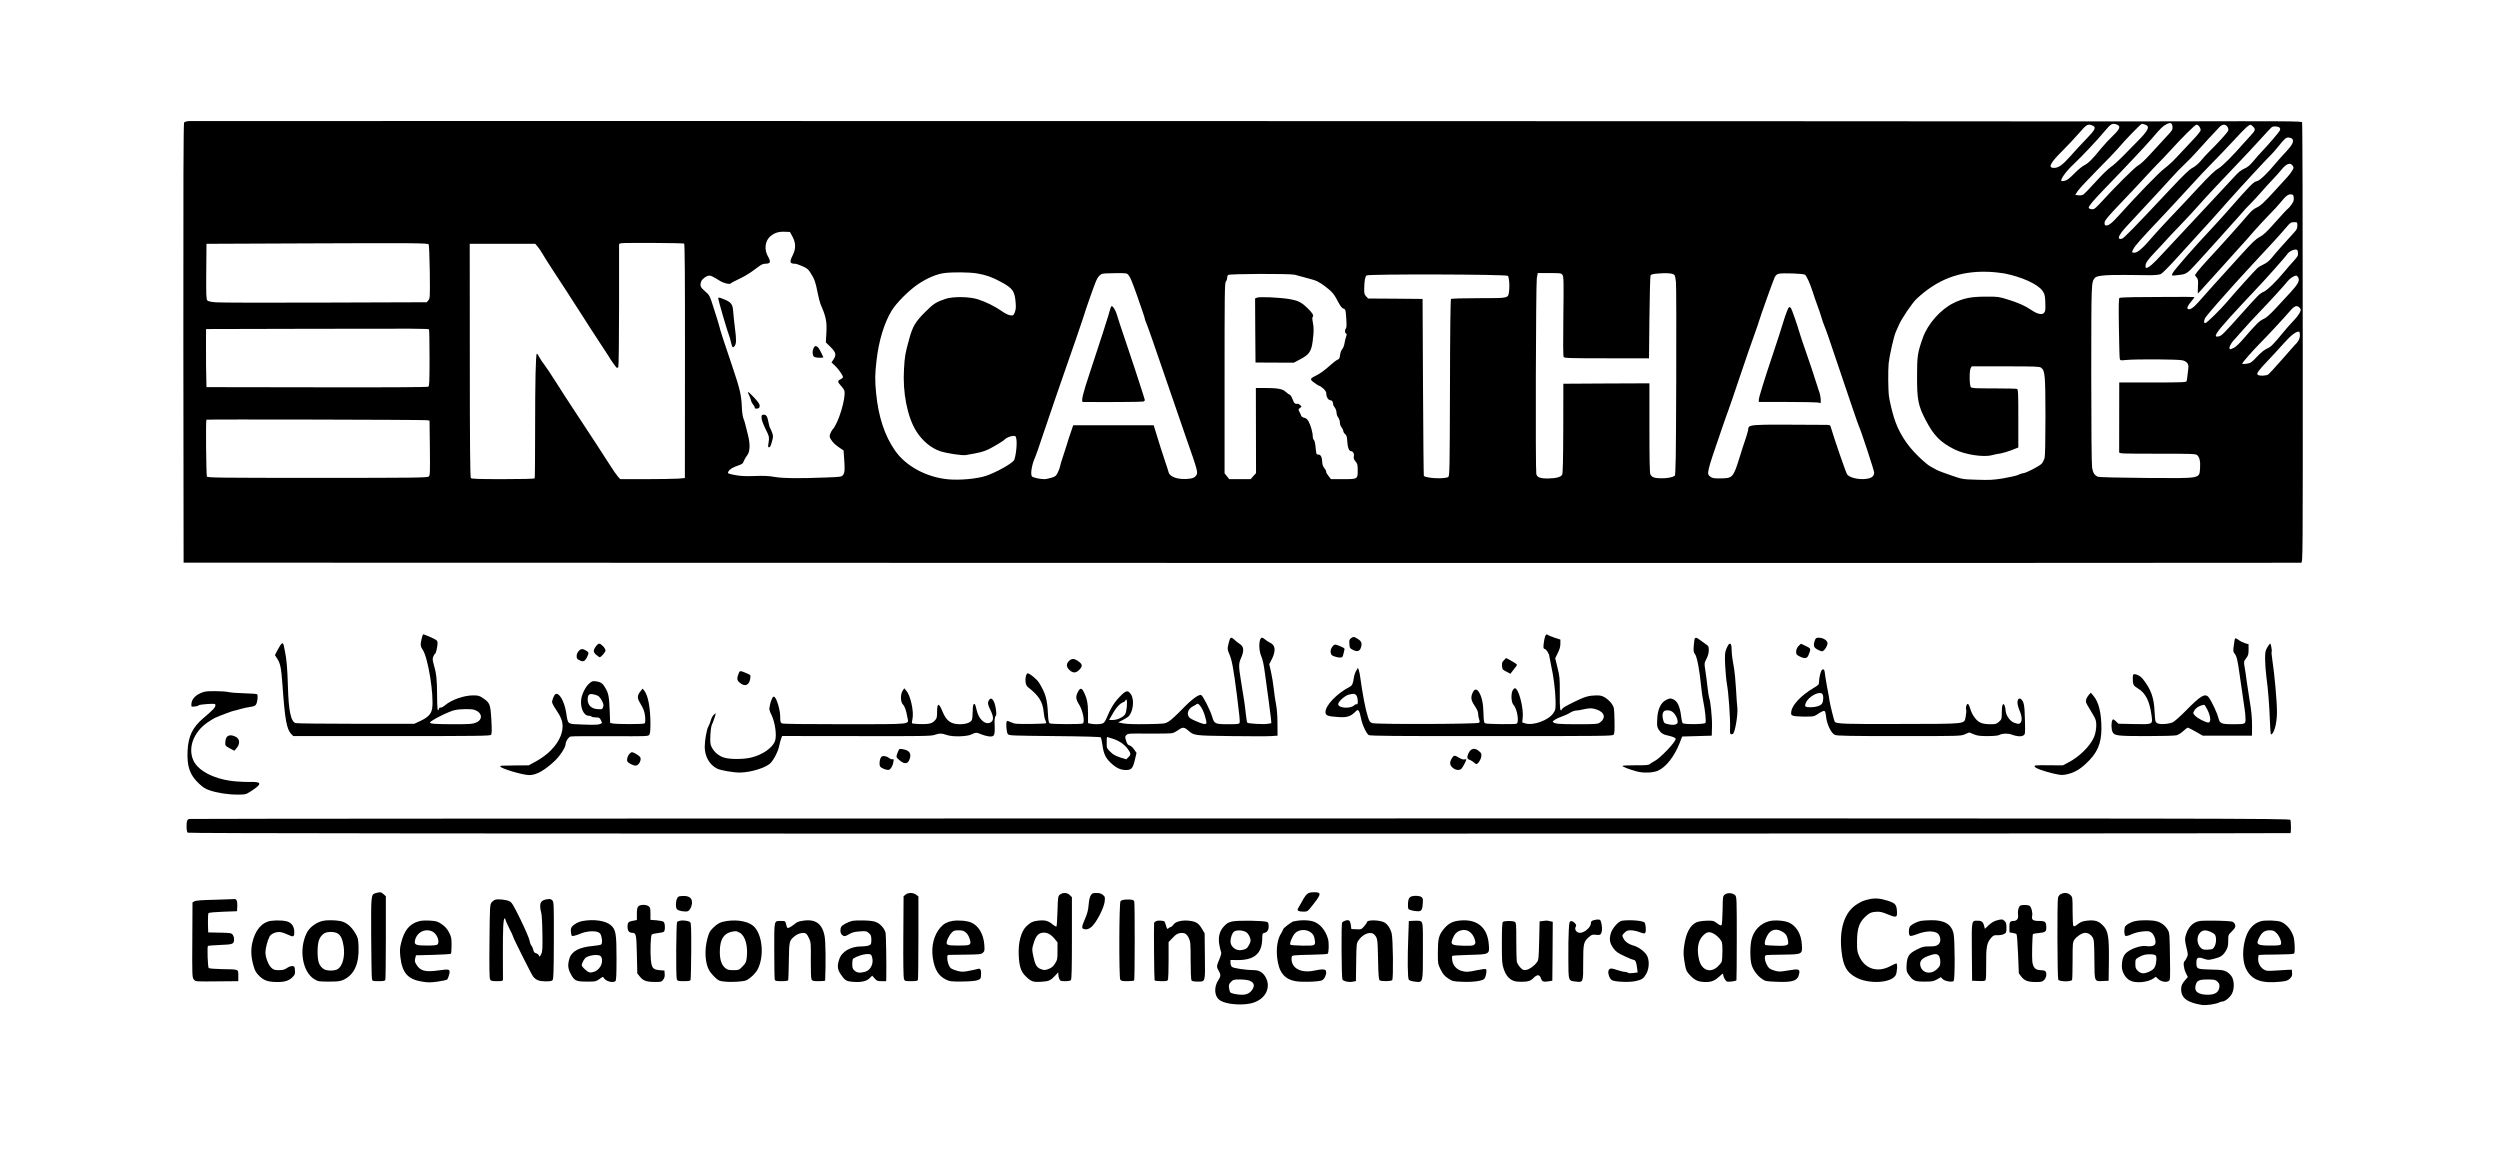 <?xml version="1.0"?>
<!DOCTYPE svg PUBLIC "-//W3C//DTD SVG 20010904//EN"
 "http://www.w3.org/TR/2001/REC-SVG-20010904/DTD/svg10.dtd">
<svg version="1.0"  xmlns="http://www.w3.org/2000/svg"
 width="2948pt" height="1360pt" viewBox="0 0 2948 1360"
 preserveAspectRatio="xMidYMid meet">

<g transform="translate(0,1360) scale(0.1,-0.1)"
stroke="none">
<path d="M2223 12172 c-23 -2 -46 -9 -52 -16 -8 -9 -10 -752 -9 -2602 l3
-2589 12475 -3 c6861 -1 12484 0 12495 2 20 5 20 13 19 2593 0 1424 -3 2594
-8 2601 -8 13 -175 14 -1516 11 -377 -1 -703 -2 -725 -1 -95 3 -22644 7
-22682 4z m23395 -66 c3 -35 -2 -43 -65 -110 -37 -39 -120 -129 -183 -199 -77
-85 -129 -134 -157 -148 -37 -18 -283 -264 -462 -461 -24 -26 -51 -50 -62 -53
-23 -8 -59 3 -59 16 0 20 55 85 179 214 293 303 484 507 569 605 103 121 126
143 167 164 48 26 69 18 73 -28z m-654 24 c47 -18 34 -52 -50 -132 -42 -40
-105 -108 -140 -151 -98 -122 -149 -173 -197 -196 -24 -12 -77 -56 -118 -98
-52 -54 -84 -78 -108 -84 -19 -4 -38 -6 -42 -4 -19 12 47 107 129 185 116 110
288 292 380 403 76 91 90 98 146 77z m335 -1 c57 -20 34 -68 -98 -200 -53 -53
-132 -133 -176 -179 -44 -45 -105 -100 -135 -120 -31 -21 -111 -99 -178 -174
-68 -75 -133 -142 -145 -150 -13 -8 -37 -12 -59 -9 l-37 5 31 47 c17 25 120
136 229 246 109 110 215 220 236 245 101 119 277 300 291 300 5 0 23 -5 41
-11z m-625 -9 c48 -18 34 -49 -66 -152 -51 -52 -135 -143 -187 -202 -97 -110
-146 -146 -201 -146 -73 0 -46 56 93 194 61 61 152 157 201 214 92 106 104
114 160 92z m1260 -12 c9 -12 16 -32 16 -43 0 -12 -43 -65 -103 -127 -56 -59
-136 -145 -177 -189 -41 -45 -107 -106 -146 -135 -63 -46 -327 -319 -549 -566
-76 -85 -120 -116 -148 -105 -9 3 -12 16 -9 36 3 24 44 73 169 204 91 94 227
240 303 322 76 83 153 164 171 181 19 18 70 72 114 120 159 175 309 324 326
324 10 0 25 -10 33 -22z m332 -3 c10 -15 13 -32 9 -46 -7 -20 -117 -142 -231
-254 -22 -22 -63 -66 -89 -98 -28 -34 -68 -68 -94 -82 -44 -22 -93 -69 -287
-275 -412 -439 -529 -559 -552 -565 -40 -10 -48 9 -21 51 25 42 43 62 319 357
107 115 234 252 281 305 47 53 119 128 160 166 41 38 96 95 123 125 47 54 232
255 288 313 34 35 72 37 94 3z m301 3 c32 -30 29 -46 -20 -98 -23 -25 -62 -68
-86 -95 -135 -155 -258 -277 -305 -304 -37 -20 -106 -87 -232 -222 -98 -107
-251 -269 -339 -361 -88 -93 -185 -199 -216 -236 -94 -112 -163 -172 -198
-172 -35 0 -36 3 -13 46 22 41 93 121 327 368 105 111 259 278 344 371 84 94
199 215 255 271 55 55 171 176 256 268 132 143 174 182 199 185 3 1 15 -9 28
-21z m313 -13 c9 -10 10 -22 4 -34 -10 -21 -152 -186 -219 -255 -22 -23 -65
-71 -95 -108 -41 -49 -68 -71 -106 -87 -39 -17 -71 -43 -130 -109 -44 -48
-122 -132 -174 -187 -52 -55 -144 -154 -205 -220 -60 -66 -155 -167 -210 -225
-55 -58 -163 -174 -240 -257 -119 -130 -169 -173 -201 -173 -2 0 -4 12 -4 26
0 33 26 71 115 164 40 41 92 98 116 125 24 28 105 113 179 190 74 77 168 178
209 225 84 96 269 294 476 510 77 80 196 207 263 282 68 75 128 139 135 142
26 10 75 5 87 -9z m153 -136 c18 -29 -3 -70 -76 -148 -40 -42 -94 -103 -122
-136 -96 -117 -188 -205 -221 -211 -40 -7 -78 -46 -344 -349 -58 -66 -145
-162 -195 -215 -189 -200 -432 -478 -453 -517 -18 -34 -16 -36 41 -29 128 15
114 5 270 175 79 86 181 199 227 251 46 52 122 138 170 190 48 52 100 111 116
130 15 19 57 64 92 98 34 35 93 98 129 140 37 43 97 109 134 147 37 39 83 90
102 114 57 72 105 89 132 47 15 -23 15 -27 -9 -63 -28 -44 -25 -41 -216 -248
-116 -126 -155 -162 -195 -180 -34 -15 -66 -41 -100 -81 -78 -93 -341 -387
-465 -519 -61 -66 -124 -138 -140 -160 l-28 -40 20 -25 c18 -22 20 -36 16
-107 -2 -46 -3 -83 -1 -83 2 0 20 19 41 42 20 24 69 77 107 119 39 42 117 129
175 194 58 65 139 155 180 200 41 44 112 124 156 176 45 51 124 137 175 189
52 52 115 121 141 153 62 77 91 99 125 95 24 -3 28 -8 31 -41 3 -29 -4 -47
-29 -82 -18 -25 -36 -45 -39 -45 -4 0 -69 -69 -144 -154 -108 -122 -147 -159
-191 -181 -43 -22 -88 -65 -223 -214 -251 -276 -440 -486 -504 -560 -55 -63
-102 -91 -121 -72 -11 11 6 45 49 95 19 22 32 41 30 43 -2 2 -129 3 -282 2
-154 -2 -349 -3 -434 -3 -85 -1 -160 -5 -167 -9 -9 -6 -11 -88 -7 -350 3 -188
7 -353 10 -365 5 -23 7 -24 72 -17 123 12 624 9 669 -4 52 -14 73 -42 68 -90
-13 -119 -16 -143 -21 -156 -5 -13 -61 -15 -400 -15 l-394 0 0 -22 c-1 -55 -2
-785 -1 -800 1 -17 29 -18 450 -18 413 0 451 -1 470 -17 28 -23 40 -75 34
-154 -10 -125 24 -119 -629 -115 -329 3 -559 8 -574 14 -41 16 -60 46 -70 108
-6 36 -10 474 -10 1108 1 1097 0 1074 42 1129 21 27 123 37 358 35 113 -1 246
-3 295 -3 51 0 104 5 122 12 20 8 96 84 209 210 98 109 212 234 253 278 68 72
205 225 345 384 109 124 464 508 496 536 12 11 46 49 75 85 90 111 102 122
137 118 17 -2 35 -10 41 -19z m57 -1020 c0 -35 -7 -48 -53 -97 -85 -92 -210
-233 -252 -286 -26 -32 -58 -57 -90 -72 -27 -12 -62 -33 -76 -46 -30 -26 -278
-302 -354 -393 -78 -92 -243 -255 -260 -255 -17 0 -19 18 -6 52 7 19 99 128
256 303 20 22 68 76 107 120 39 44 128 141 197 215 187 199 350 377 404 443
44 52 52 57 88 57 39 0 39 0 39 -41z m-17745 -129 c40 -75 41 -144 3 -219 -41
-81 -35 -101 27 -101 13 0 52 -13 87 -29 53 -23 70 -37 95 -77 47 -74 60 -109
83 -229 12 -60 28 -123 35 -140 66 -150 78 -208 69 -352 l-6 -100 56 -55 c64
-63 71 -93 33 -149 l-22 -33 37 -34 c40 -36 98 -118 98 -138 0 -7 -12 -19 -27
-26 -39 -19 -38 -32 2 -75 20 -21 38 -48 42 -61 20 -83 -70 -383 -138 -455
-10 -11 -23 -35 -30 -54 -9 -28 -8 -38 10 -66 25 -39 53 -65 107 -101 l41 -27
6 -82 c11 -139 9 -183 -12 -208 -17 -22 -26 -23 -212 -30 -325 -12 -495 -10
-594 7 -67 12 -127 15 -235 11 -104 -4 -167 -1 -225 10 -95 18 -98 19 -85 44
15 26 52 49 113 69 28 9 54 23 58 31 4 8 12 25 18 39 6 14 21 37 33 53 32 40
36 130 8 237 -12 47 -26 103 -31 125 -5 22 -16 56 -24 75 -8 20 -16 83 -18
145 -5 123 -25 209 -105 445 -112 330 -145 431 -162 500 -6 25 -34 115 -62
201 -50 157 -50 157 -104 204 -56 48 -64 68 -44 119 11 29 64 66 95 66 20 0
40 -10 128 -64 47 -28 117 -43 127 -26 3 5 44 26 90 48 47 21 116 61 153 88
37 27 82 59 99 72 17 12 43 22 59 22 66 0 73 20 33 90 -43 75 -33 174 23 227
48 45 101 63 173 60 l65 -2 30 -55z m-4291 -91 c6 -5 11 -146 14 -322 3 -299
3 -314 -16 -337 l-20 -24 -1200 -4 c-660 -3 -1239 -1 -1286 3 -55 4 -92 12
-101 22 -13 13 -15 63 -13 341 l3 327 1185 5 c1243 5 1419 4 1434 -11z m3013
9 c8 -6 11 -356 10 -1387 l-1 -1378 -81 -7 c-44 -3 -215 -6 -381 -6 l-300 0
-26 28 c-14 15 -62 83 -105 152 -82 129 -213 330 -408 625 -62 94 -161 246
-220 340 -59 93 -122 188 -140 210 -18 22 -43 59 -55 83 -12 23 -25 42 -29 42
-14 0 -21 -317 -21 -893 0 -312 -2 -572 -5 -578 -4 -5 -154 -9 -374 -9 -293 0
-371 3 -379 13 -8 10 -12 410 -12 1388 l-1 1374 386 0 387 0 26 -31 c15 -17
41 -55 57 -83 17 -29 64 -105 106 -169 42 -64 124 -189 181 -277 57 -88 144
-223 193 -300 48 -77 136 -212 194 -300 58 -88 108 -165 111 -170 12 -25 83
-126 92 -131 6 -4 14 0 19 7 5 8 9 326 9 724 0 391 0 715 0 722 0 6 10 13 23
15 47 7 733 3 744 -4z m19031 -109 c3 -32 -4 -44 -50 -95 -30 -33 -80 -90
-112 -129 -100 -120 -197 -214 -240 -234 -50 -22 -62 -34 -261 -257 -211 -236
-236 -261 -268 -270 -74 -18 -46 31 128 224 86 95 216 234 288 310 126 131
363 398 395 443 17 25 69 50 97 46 15 -1 21 -11 23 -38z m-3464 -243 c204 -40
395 -126 450 -204 26 -36 30 -53 34 -126 2 -47 2 -96 -2 -110 -14 -56 -75 -52
-167 11 -70 48 -151 84 -279 123 -99 31 -114 33 -255 32 -172 0 -261 -18 -380
-76 -151 -74 -301 -244 -359 -404 -64 -179 -70 -220 -70 -457 -1 -280 13 -350
106 -527 93 -176 169 -253 335 -337 124 -62 344 -96 443 -68 30 8 76 17 101
20 25 4 82 21 127 38 l82 32 0 342 c0 303 -2 344 -16 349 -9 3 -132 6 -274 6
-215 0 -260 2 -270 15 -17 21 -19 193 -2 223 l13 22 397 0 c341 0 401 -2 419
-15 48 -34 52 -82 53 -572 0 -276 -4 -470 -10 -493 -6 -21 -20 -50 -32 -65
-22 -28 -188 -115 -221 -115 -10 0 -34 -8 -55 -18 -20 -11 -100 -29 -177 -42
-121 -20 -162 -22 -311 -17 -172 5 -172 5 -308 52 -76 25 -154 55 -174 67 -20
12 -55 31 -76 42 -21 12 -83 64 -136 116 -141 137 -237 291 -289 465 -22 72
-48 185 -56 240 -10 70 -12 307 -4 391 9 87 61 319 84 369 7 17 24 55 38 86
32 74 155 254 203 301 247 233 511 334 844 323 63 -2 150 -11 194 -19z
m-12114 0 c108 -18 181 -44 285 -101 139 -76 161 -107 172 -250 4 -52 1 -80
-11 -109 -15 -37 -18 -38 -54 -34 -22 3 -64 24 -102 51 -84 58 -186 108 -280
138 -100 32 -294 34 -380 5 -113 -38 -143 -58 -240 -155 -115 -114 -148 -169
-188 -316 -49 -177 -53 -203 -62 -355 -18 -279 40 -570 146 -737 70 -111 173
-197 279 -233 74 -25 260 -54 304 -46 161 27 209 39 270 69 64 31 180 102 191
117 12 16 71 40 99 40 28 0 30 -3 37 -45 9 -66 -11 -223 -33 -248 -42 -46
-210 -138 -323 -177 -105 -36 -312 -55 -450 -42 -255 24 -496 154 -624 336
-124 177 -198 401 -225 680 -15 148 -14 227 5 386 26 231 90 440 177 585 56
93 210 247 320 319 99 66 210 113 295 125 93 14 301 12 392 -3z m1789 -22 c21
-27 40 -73 99 -239 70 -200 92 -266 92 -276 0 -6 7 -25 15 -43 15 -32 77 -209
285 -816 65 -190 145 -424 179 -520 152 -435 152 -433 122 -472 -16 -20 -33
-27 -77 -33 -127 -15 -231 18 -245 80 -4 17 -19 62 -32 100 -20 56 -97 298
-135 425 l-7 25 -475 0 -475 0 -27 -80 c-16 -44 -37 -109 -47 -145 -11 -36
-33 -105 -50 -155 -17 -49 -31 -97 -31 -105 0 -8 -11 -38 -24 -66 -21 -45 -28
-52 -76 -67 -29 -9 -67 -17 -85 -17 -52 0 -138 19 -147 33 -20 31 1 146 41
232 6 11 42 115 80 230 82 244 223 654 276 805 79 223 187 538 205 595 29 97
125 370 154 440 19 46 43 74 71 86 11 4 82 8 157 8 135 1 137 1 157 -25z
m5116 4 c14 -20 15 -75 10 -488 -4 -307 -3 -470 4 -480 9 -13 77 -15 508 -15
l498 0 5 480 c3 264 9 487 13 497 7 12 29 18 93 23 106 9 174 2 190 -19 6 -9
14 -47 17 -84 4 -37 5 -564 3 -1171 -3 -911 -6 -1105 -18 -1112 -27 -18 -85
-29 -155 -29 -82 0 -116 12 -132 47 -8 16 -11 185 -11 549 l0 524 -507 -2
-508 -3 -1 -526 c-1 -371 -5 -532 -13 -547 -15 -28 -74 -43 -167 -44 -93 -1
-130 13 -138 54 -11 56 -5 2238 6 2306 l11 62 138 0 c132 0 139 -1 154 -22z
m2859 3 c21 -17 60 -105 91 -201 15 -47 39 -119 55 -160 16 -41 36 -102 46
-135 9 -33 25 -78 34 -100 10 -22 34 -89 55 -150 260 -770 346 -1023 355
-1040 24 -50 180 -523 180 -548 0 -33 -20 -56 -58 -67 -88 -24 -224 -1 -260
45 -14 17 -152 418 -198 573 -2 7 -20 12 -41 12 -1006 5 -913 12 -931 -70 -6
-25 -21 -76 -35 -115 -13 -38 -43 -129 -65 -202 -73 -234 -81 -243 -221 -244
-78 -1 -98 2 -120 18 -50 38 -52 29 140 588 26 77 58 165 69 195 12 30 68 195
125 365 93 276 139 408 206 595 11 30 25 71 30 90 24 79 170 488 186 520 12
24 27 37 48 42 47 11 293 2 309 -11z m-6019 0 c22 -5 74 -19 115 -31 41 -11
93 -26 115 -32 45 -13 105 -51 182 -116 38 -32 63 -66 95 -128 32 -62 50 -86
69 -93 26 -9 27 -12 34 -116 5 -74 4 -110 -4 -118 -15 -15 -14 -54 2 -60 9 -3
9 -11 0 -38 -7 -19 -15 -54 -19 -79 -4 -25 -16 -55 -26 -67 -12 -12 -23 -42
-26 -68 -4 -38 -9 -48 -29 -56 -14 -5 -60 -41 -102 -79 -42 -39 -104 -84 -138
-101 -91 -45 -92 -50 -34 -93 27 -20 54 -36 60 -36 5 0 26 -15 46 -32 25 -24
35 -41 35 -63 0 -37 25 -75 49 -75 19 0 31 -19 31 -47 0 -8 9 -26 20 -40 11
-14 20 -40 20 -58 0 -18 9 -44 20 -58 11 -14 20 -40 20 -60 0 -20 8 -44 20
-57 11 -13 20 -32 20 -42 0 -11 10 -28 22 -37 16 -14 22 -31 24 -75 4 -79 21
-126 44 -126 25 0 42 -33 34 -65 -4 -18 1 -33 20 -56 23 -27 26 -39 26 -104 0
-105 0 -105 -173 -105 l-142 0 -30 38 c-16 20 -29 43 -27 50 2 7 -8 26 -21 41
-15 19 -24 43 -25 69 -3 62 -17 92 -46 92 -24 0 -25 4 -32 80 -4 48 -12 84
-20 91 -8 6 -14 26 -14 43 0 46 -26 137 -50 178 -14 24 -30 38 -51 42 -16 3
-32 14 -35 23 -3 10 -13 31 -21 47 -15 27 -15 30 6 45 22 17 22 17 3 34 -11
10 -23 17 -28 16 -32 -6 -44 5 -61 51 -10 28 -25 53 -34 55 -9 3 -30 19 -47
34 -36 35 -95 46 -250 46 l-103 0 1 -502 1 -502 -32 -35 -31 -36 -127 0 -126
0 -28 35 -27 34 0 1122 c0 989 1 1124 15 1139 8 9 15 28 15 41 0 14 5 30 12
37 14 14 717 17 783 3z m2517 -14 c13 -21 21 -115 14 -171 -13 -97 11 -91
-355 -92 -194 0 -325 -4 -331 -10 -6 -6 -11 -393 -12 -1048 -3 -954 -4 -1039
-20 -1050 -36 -26 -253 -18 -288 12 -3 2 -7 472 -10 1045 l-5 1042 -321 3
-321 2 -24 26 c-21 23 -24 34 -22 97 2 90 10 133 27 149 18 18 1656 14 1668
-5z m9320 -22 c17 -37 -5 -76 -91 -171 -42 -45 -121 -130 -175 -189 -70 -75
-113 -113 -143 -126 -48 -20 -91 -63 -228 -222 -61 -71 -102 -110 -128 -121
-47 -20 -47 -20 -47 6 0 19 38 79 66 103 6 6 46 51 89 100 43 50 126 140 184
200 145 151 311 333 344 376 26 35 77 68 105 69 7 0 17 -11 24 -25z m12 -351
c9 -8 16 -19 16 -24 0 -28 -29 -73 -83 -130 -35 -36 -92 -101 -127 -144 -113
-138 -144 -169 -190 -188 -29 -13 -70 -46 -115 -94 -65 -69 -74 -75 -122 -83
-29 -4 -53 -4 -53 0 0 12 113 142 195 225 99 100 311 328 369 397 51 60 80 71
110 41z m-22055 -259 c3 -4 6 -155 6 -336 0 -282 -2 -331 -15 -339 -9 -6 -507
-9 -1315 -7 l-1300 2 -1 25 c-3 61 -7 407 -5 527 l1 133 1243 3 c1268 3 1375
3 1386 -8z m22061 -69 c0 -42 -20 -79 -66 -121 -6 -5 -72 -81 -147 -167 -76
-87 -147 -164 -159 -173 -26 -18 -109 -20 -126 -3 -15 15 10 50 118 163 48 50
131 140 184 200 89 100 145 144 184 145 8 0 12 -15 12 -44z m-22085 -1001 l30
-5 4 -323 c3 -298 2 -324 -14 -337 -16 -13 -192 -15 -1312 -15 -1139 0 -1295
2 -1303 15 -9 14 -15 662 -6 671 6 6 2565 0 2601 -6z"/>
<path d="M8470 10081 c0 -24 108 -393 130 -446 5 -11 14 -44 20 -73 14 -62 23
-70 44 -40 20 28 20 76 1 220 -8 62 -16 144 -19 182 -5 88 -23 112 -109 147
-59 24 -67 25 -67 10z"/>
<path d="M9602 9508 c-17 -22 -24 -57 -17 -88 5 -23 13 -31 39 -35 18 -4 45
-5 59 -3 l27 3 -29 61 c-16 34 -36 64 -46 67 -22 9 -21 9 -33 -5z"/>
<path d="M8820 8977 c0 -6 6 -24 14 -39 8 -15 17 -40 21 -57 3 -16 15 -39 26
-52 10 -12 19 -28 19 -36 0 -10 9 -13 28 -11 21 2 28 9 30 29 2 21 -12 43 -67
103 -39 42 -71 70 -71 63z"/>
<path d="M8980 8674 c0 -23 17 -71 46 -130 48 -98 48 -92 32 -199 -2 -12 3
-20 12 -20 10 0 21 22 32 65 17 61 17 68 2 110 -9 25 -20 50 -24 55 -5 6 -13
36 -19 69 -13 68 -24 86 -57 86 -21 0 -24 -5 -24 -36z"/>
<path d="M13094 9963 c-8 -40 -151 -485 -245 -765 -82 -245 -104 -338 -78
-338 273 -3 698 0 712 5 9 4 17 12 17 17 0 5 -26 87 -57 181 -31 95 -58 177
-59 182 -2 6 -48 143 -102 305 -55 162 -106 315 -112 340 -13 47 -45 100 -60
100 -6 0 -12 -12 -16 -27z"/>
<path d="M21073 9933 c-11 -27 -32 -88 -47 -138 -33 -108 -48 -155 -113 -350
-112 -334 -173 -532 -173 -558 l0 -27 328 0 c180 0 344 -3 365 -6 l37 -7 0 44
c-1 24 -8 62 -16 84 -8 22 -20 56 -25 75 -19 66 -99 305 -145 435 -25 72 -52
151 -59 176 -28 98 -96 293 -106 306 -18 21 -25 16 -46 -34z"/>
<path d="M14822 10090 l-22 -9 2 -378 3 -378 225 -1 225 -1 73 38 c109 56 135
93 151 215 14 108 15 160 2 223 -8 39 -8 58 0 67 13 16 -9 50 -73 110 -67 63
-105 81 -208 98 -120 19 -348 29 -378 16z"/>
<path d="M4972 6069 c-17 -72 -15 -90 13 -132 63 -92 134 -535 111 -691 -10
-64 -48 -105 -138 -147 l-73 -34 -685 0 c-377 0 -698 4 -713 8 -57 16 -84 142
-92 437 -6 207 -15 314 -35 410 -5 25 -12 57 -15 72 -8 41 -28 26 -68 -50
l-35 -67 29 -45 c35 -56 45 -106 59 -295 29 -419 50 -536 106 -592 l23 -23
1159 0 c1023 0 1161 2 1172 15 10 12 11 51 4 178 -11 185 -17 200 -101 256
-40 27 -55 31 -112 31 -108 0 -254 -50 -331 -115 -22 -19 -47 -32 -54 -29 -9
3 -17 -3 -21 -16 -15 -46 -20 -1 -21 173 -1 178 -8 245 -41 359 -13 47 -14 62
-3 87 7 17 16 31 20 31 10 0 30 88 30 128 0 21 -8 32 -32 44 -41 22 -127 58
-137 58 -4 0 -13 -23 -19 -51z m625 -840 c91 -34 100 -114 16 -150 -39 -17
-71 -19 -263 -19 -207 0 -280 5 -280 19 1 21 224 134 295 148 69 14 198 15
232 2z"/>
<path d="M18219 6094 c-5 -15 -12 -53 -16 -84 -5 -52 -4 -58 15 -64 19 -6 52
-60 52 -86 0 -6 9 -50 19 -98 31 -138 51 -298 54 -419 2 -109 1 -112 -28 -155
-57 -82 -234 -146 -326 -119 l-39 12 6 58 c10 95 -34 290 -75 334 -17 17 -18
17 -37 -4 -29 -32 -27 -148 3 -181 44 -46 70 -209 36 -222 -22 -9 -342 -5
-367 4 -17 6 -20 19 -23 121 -3 119 -19 192 -53 247 -26 42 -52 41 -73 -3 -27
-57 -22 -93 23 -159 26 -38 40 -70 40 -91 0 -18 5 -47 11 -64 9 -24 9 -35 0
-44 -16 -16 -1212 -20 -1258 -4 -28 9 -35 19 -52 71 -30 92 -63 267 -92 476
-4 30 -11 66 -17 80 l-9 25 -21 -35 c-12 -19 -24 -55 -27 -80 -10 -73 -20 -94
-51 -110 -149 -77 -284 -218 -284 -296 0 -41 24 -51 146 -59 104 -8 147 5 201
57 32 31 33 31 47 13 7 -11 18 -46 24 -80 12 -72 63 -185 92 -203 17 -10 302
-13 1448 -12 1349 0 1428 1 1440 17 10 14 13 55 10 169 -3 145 -4 152 -31 193
-15 23 -49 55 -74 72 -39 24 -57 29 -107 29 -87 -1 -135 -14 -250 -70 -129
-64 -147 -75 -158 -94 -21 -37 -27 5 -25 187 1 178 -1 200 -27 304 l-27 111
30 61 c22 43 31 75 31 110 l0 49 -67 22 c-38 13 -72 26 -77 31 -16 15 -26 10
-37 -17z m-2227 -691 c20 -18 27 -120 7 -108 -6 4 -20 -2 -32 -13 -48 -43
-187 -32 -187 15 0 30 80 101 125 112 58 13 66 13 87 -6z m2834 -169 c99 -33
115 -104 34 -158 -21 -14 -58 -16 -263 -16 -216 0 -260 4 -285 26 -12 9 45 45
101 63 37 13 82 33 102 47 20 13 50 24 68 25 18 0 57 7 87 14 77 17 100 17
156 -1z"/>
<path d="M15932 6074 c-20 -13 -23 -23 -20 -66 3 -48 5 -52 41 -71 53 -27 83
-17 97 33 13 49 4 70 -44 99 -40 25 -45 26 -74 5z"/>
<path d="M14505 6069 c-4 -6 -13 -36 -20 -67 -13 -55 -12 -60 14 -122 28 -65
47 -168 87 -480 30 -236 37 -308 31 -324 -5 -14 -26 -16 -134 -16 -154 0 -165
5 -189 88 -22 77 -109 248 -130 256 -29 11 -115 -53 -228 -171 -60 -62 -129
-126 -155 -141 -46 -27 -48 -27 -262 -31 -145 -2 -235 1 -275 9 l-59 12 50 25
c28 14 59 33 69 42 57 49 76 198 33 262 -37 55 -59 51 -136 -30 -65 -68 -104
-132 -157 -259 -11 -27 -27 -48 -42 -53 -27 -10 -96 -12 -141 -3 l-31 7 0 117
c0 119 -12 177 -54 258 -22 43 -41 40 -66 -8 -28 -55 -25 -84 16 -150 43 -69
69 -204 43 -221 -18 -11 -368 -10 -390 1 -13 7 -17 31 -22 117 -8 169 -28 238
-105 363 -25 40 -109 110 -133 110 -17 0 -31 -54 -26 -100 4 -31 12 -50 29
-63 128 -100 174 -172 185 -294 3 -37 12 -81 20 -96 8 -16 12 -32 8 -35 -4 -4
-88 -8 -188 -9 -166 -1 -186 1 -224 20 -24 11 -45 18 -48 15 -16 -15 -8 -130
9 -154 14 -18 34 -19 550 -24 353 -3 539 -9 546 -15 5 -6 14 -46 20 -89 13
-101 36 -152 96 -210 64 -61 117 -86 181 -86 66 0 82 19 107 125 l18 77 -29
41 c-15 23 -40 44 -53 47 -19 4 -29 17 -41 55 -14 46 -14 50 4 68 18 18 34 19
265 16 136 -1 261 2 277 6 17 4 48 21 69 36 51 37 70 36 114 -2 72 -64 68 -63
507 -69 220 -3 434 -3 475 0 l75 5 -1 145 c0 90 -7 175 -17 225 -9 44 -21 127
-27 185 -6 58 -21 146 -32 196 l-21 92 26 50 c53 100 49 172 -11 200 -20 9
-48 27 -62 40 -14 12 -31 22 -38 22 -38 0 -44 -142 -8 -221 17 -39 30 -102 45
-219 12 -91 30 -226 41 -300 10 -74 22 -165 26 -202 l6 -66 -47 -8 c-52 -7
-226 3 -237 14 -4 4 -11 50 -17 102 -9 90 -20 168 -58 395 -28 174 -28 200 2
266 37 84 33 136 -15 165 -19 12 -47 34 -61 48 -29 28 -44 32 -54 15z m-1217
-793 c-3 -42 -12 -85 -20 -98 -23 -35 -93 -68 -145 -68 l-44 0 18 33 c61 111
104 162 156 180 9 4 17 11 17 17 0 5 5 10 11 10 8 0 10 -23 7 -74z m916 -104
c15 -45 25 -90 22 -99 -8 -20 -43 -13 -134 28 -57 25 -73 37 -81 62 -14 39 10
85 58 109 19 9 38 21 43 26 19 19 65 -42 92 -126z m-1085 -282 c77 -24 140
-67 180 -122 38 -51 39 -67 6 -98 l-25 -24 -73 23 c-54 18 -82 34 -114 66 -42
41 -43 44 -43 109 0 36 2 66 4 66 2 0 31 -9 65 -20z"/>
<path d="M19985 6070 c-4 -6 -9 -44 -12 -84 -5 -64 -3 -77 16 -102 23 -32 53
-191 71 -380 5 -56 17 -134 25 -173 23 -112 36 -243 25 -256 -14 -17 -255 -19
-268 -2 -6 7 -13 39 -17 72 -15 129 -46 193 -104 213 -24 9 -38 7 -73 -11 -65
-33 -101 -110 -106 -227 -4 -79 -2 -93 18 -125 24 -39 56 -59 110 -69 50 -10
90 -27 90 -38 0 -37 -182 -228 -250 -263 -19 -9 -43 -25 -54 -34 -15 -13 -43
-16 -172 -15 -98 0 -153 -3 -151 -9 3 -10 70 -36 162 -62 81 -24 200 -19 260
9 93 43 190 169 250 321 l31 80 175 5 174 5 3 110 c3 98 -19 312 -34 336 -3 5
-11 62 -19 126 -7 65 -19 155 -26 200 -13 81 -13 82 14 135 18 36 27 69 27
101 0 44 -3 49 -42 76 -24 17 -55 39 -70 50 -29 23 -44 26 -53 11z m-234 -895
c16 -22 30 -55 31 -74 3 -29 -1 -35 -26 -44 -20 -6 -45 -6 -81 2 -53 12 -53
13 -65 60 -14 58 -1 98 32 103 48 7 80 -7 109 -47z"/>
<path d="M21401 6049 c-21 -60 -15 -83 28 -107 21 -12 47 -22 57 -22 23 0 64
61 64 95 0 32 -51 65 -102 65 -32 0 -37 -4 -47 -31z"/>
<path d="M26356 6071 c-4 -5 -10 -42 -15 -82 -9 -65 -8 -75 10 -97 25 -33 34
-70 58 -242 19 -138 43 -299 61 -420 5 -30 9 -78 9 -106 1 -63 -1 -64 -145
-64 -140 0 -159 8 -174 73 -13 53 -76 190 -112 240 -42 58 -94 29 -273 -154
-66 -67 -135 -128 -153 -136 -55 -23 -157 -29 -185 -10 -22 14 -24 23 -30 134
-8 168 -41 261 -138 386 -25 32 -68 57 -99 57 -18 0 -20 -6 -20 -58 0 -65 8
-79 62 -111 87 -52 136 -148 158 -311 16 -116 23 -112 -207 -108 l-183 4 -30
29 c-26 25 -32 27 -40 15 -16 -25 -15 -112 2 -143 22 -43 60 -47 400 -47 178
0 338 4 356 10 19 5 54 27 78 50 24 22 48 40 52 40 5 0 47 -21 93 -47 l84 -48
290 0 290 0 1 100 c1 105 -6 185 -30 325 -8 47 -22 139 -31 205 -8 66 -21 148
-27 182 -10 61 -10 63 18 100 25 33 29 47 29 102 l0 64 -41 12 c-23 7 -58 24
-77 39 -20 15 -38 23 -41 17z m-327 -839 c41 -81 46 -152 11 -152 -31 0 -124
48 -154 79 -27 28 -27 30 -12 60 19 35 68 64 118 70 4 1 21 -25 37 -57z"/>
<path d="M7031 5983 c-38 -48 -38 -73 0 -105 18 -15 36 -28 40 -28 17 0 69 60
69 80 0 25 -51 80 -74 80 -8 0 -24 -12 -35 -27z"/>
<path d="M20382 5998 c-6 -7 -18 -33 -28 -57 -14 -37 -16 -64 -11 -185 4 -77
13 -178 21 -223 19 -99 40 -398 37 -510 -3 -83 0 -89 33 -77 24 9 61 222 53
304 -4 30 -11 132 -16 225 -6 94 -15 197 -21 230 -21 114 -30 180 -30 227 0
71 -14 95 -38 66z"/>
<path d="M21206 5980 c-17 -21 -26 -43 -26 -66 0 -29 5 -36 40 -54 59 -30 88
-27 105 13 32 76 31 80 -26 107 -29 14 -55 26 -59 28 -4 2 -19 -11 -34 -28z"/>
<path d="M26736 5966 c-23 -39 -26 -55 -26 -138 0 -52 7 -146 15 -209 20 -145
35 -333 42 -526 3 -84 8 -153 12 -153 36 1 71 130 71 264 0 125 -29 446 -55
616 -7 47 -11 88 -8 93 7 11 -8 97 -17 97 -5 0 -20 -20 -34 -44z"/>
<path d="M15711 5974 c-24 -30 -27 -72 -8 -97 15 -20 107 -40 123 -26 6 5 14
24 17 42 3 17 8 39 11 48 5 11 -7 21 -46 37 -67 28 -72 28 -97 -4z"/>
<path d="M6825 5924 c-16 -18 -25 -38 -25 -61 0 -28 5 -36 36 -50 42 -21 61
-12 86 38 23 45 22 56 -4 73 -47 29 -66 29 -93 0z"/>
<path d="M17735 5815 c-21 -20 -26 -33 -23 -68 3 -39 6 -44 51 -67 l48 -25 19
25 c11 14 29 38 41 53 21 27 21 28 3 42 -11 8 -40 26 -66 40 l-48 26 -25 -26z"/>
<path d="M12605 5805 c-34 -33 -32 -70 6 -106 42 -39 77 -38 118 5 40 41 36
65 -17 101 -46 32 -76 32 -107 0z"/>
<path d="M21482 5697 c-14 -16 -31 -91 -32 -137 0 -32 -5 -38 -63 -72 -146
-86 -254 -200 -264 -277 -5 -37 -3 -41 21 -51 33 -12 223 -15 251 -3 11 4 39
21 62 37 23 15 49 26 56 23 9 -3 16 -28 20 -66 8 -88 61 -200 104 -217 26 -11
169 -14 758 -14 721 0 727 0 776 22 l50 21 52 -21 c44 -18 72 -22 167 -22 81
1 122 5 140 15 30 17 98 19 137 4 62 -23 117 -28 141 -12 24 15 24 15 20 186
-4 174 -12 216 -48 244 -22 17 -40 -3 -40 -44 0 -18 11 -60 25 -93 29 -68 32
-122 9 -145 -16 -15 -27 -14 -79 5 -46 18 -95 92 -95 145 0 13 -5 36 -10 51
-19 48 -35 12 -35 -77 0 -78 -1 -81 -33 -110 -28 -25 -40 -29 -93 -29 -103 0
-145 16 -189 72 -24 29 -46 73 -56 108 -9 33 -22 60 -29 60 -16 0 -28 -45 -20
-71 4 -10 1 -44 -5 -74 -20 -97 38 -90 -755 -92 -665 -3 -774 1 -790 27 -8 13
-52 191 -60 240 -3 25 -17 104 -31 175 -13 72 -25 145 -26 164 -3 37 -19 49
-36 28z m6 -279 c17 -17 15 -89 -3 -115 -18 -26 -72 -43 -135 -43 -65 0 -74 8
-55 53 30 73 157 141 193 105z"/>
<path d="M8712 5663 c-28 -71 -24 -90 28 -126 52 -36 97 -10 107 62 6 40 5 41
-38 60 -79 34 -85 34 -97 4z"/>
<path d="M6950 5542 c-44 -37 -89 -126 -97 -192 -11 -98 31 -190 88 -190 15 0
31 -4 34 -10 3 -5 26 -10 50 -10 40 0 46 -3 60 -31 9 -17 15 -32 13 -34 -26
-22 -61 -25 -218 -19 -199 8 -180 -5 -204 143 -22 135 -85 242 -127 215 -14
-8 -39 -68 -39 -93 0 -11 19 -48 43 -83 63 -93 82 -143 81 -209 -3 -144 -126
-304 -312 -406 l-87 -48 -155 -1 c-184 -2 -180 -2 -180 -12 0 -23 265 -102
342 -102 82 0 180 55 299 167 63 60 129 161 129 199 0 31 34 83 59 89 14 4
225 5 469 4 424 -2 445 -2 458 16 10 13 14 51 14 125 0 190 -27 338 -72 395
l-20 25 -29 -36 c-35 -45 -36 -77 -4 -129 45 -74 58 -110 63 -174 3 -47 1 -66
-9 -72 -16 -10 -328 -10 -374 0 l-30 6 -6 155 c-6 158 -14 199 -57 268 -26 45
-52 61 -104 68 -37 5 -48 2 -78 -24z m99 -146 c13 -6 35 -32 48 -58 20 -38 23
-53 15 -75 -8 -26 -13 -28 -55 -26 -80 2 -127 45 -127 114 0 53 16 71 58 63
20 -3 48 -11 61 -18z"/>
<path d="M10644 5455 c-28 -43 -26 -133 3 -162 23 -23 40 -74 53 -153 15 -86
82 -79 -736 -80 -486 0 -731 3 -744 10 -17 9 -20 22 -20 81 0 72 -36 199 -64
228 -12 11 -16 10 -29 -10 -8 -13 -21 -49 -27 -80 -12 -55 -12 -59 19 -123 41
-87 61 -232 42 -297 -25 -84 -149 -171 -288 -203 -92 -21 -243 -21 -314 0 -63
18 -122 69 -149 128 -15 32 -17 56 -13 140 3 56 11 110 18 122 11 17 45 118
45 133 0 2 -11 -6 -24 -18 -13 -12 -29 -43 -35 -68 -7 -25 -19 -55 -27 -68
-20 -30 -43 -161 -44 -242 0 -113 56 -211 147 -257 41 -20 189 -46 267 -46
128 1 310 57 363 113 41 43 90 140 103 208 6 30 16 67 22 82 l11 28 876 -1
c776 -2 881 0 920 14 55 20 87 20 142 0 68 -25 237 -21 293 5 52 26 62 26 117
2 24 -10 63 -21 87 -24 66 -8 75 6 71 123 -3 73 0 101 10 114 12 14 12 30 3
93 -16 100 -55 144 -82 94 -16 -30 -12 -51 20 -116 37 -75 39 -119 5 -141 -61
-40 -143 29 -168 141 -17 73 -21 80 -36 70 -6 -3 -11 -40 -11 -86 0 -44 -5
-89 -11 -101 -16 -29 -70 -48 -139 -48 -107 0 -161 39 -206 150 -43 106 -64
104 -64 -5 0 -66 -3 -76 -28 -103 -21 -22 -42 -32 -76 -37 -48 -8 -182 -2
-192 7 -2 3 0 26 6 52 18 81 -22 271 -70 327 l-27 33 -19 -29z"/>
<path d="M2360 5424 c-63 -28 -101 -75 -103 -126 -2 -33 -2 -33 38 -29 22 1
43 8 46 13 4 6 50 13 103 16 93 5 96 4 96 -16 0 -24 -30 -56 -144 -152 -124
-105 -175 -210 -184 -381 -9 -185 24 -284 132 -387 47 -45 76 -64 126 -81 91
-31 218 -51 330 -51 92 0 98 1 150 34 145 91 144 120 -5 115 -27 -1 -97 2
-155 6 -245 18 -453 119 -510 249 -66 147 2 331 163 444 34 24 76 49 92 57 55
25 214 85 227 85 7 0 40 9 73 19 33 10 85 21 115 25 40 5 59 13 68 27 19 29
27 115 13 123 -7 4 -76 9 -154 11 -78 2 -160 8 -182 14 -22 6 -94 11 -160 11
-107 0 -126 -3 -175 -26z"/>
<path d="M24632 5407 c-12 -13 -27 -38 -32 -55 -8 -29 -3 -41 45 -118 30 -47
59 -101 66 -121 17 -52 7 -149 -22 -213 -48 -104 -173 -226 -299 -291 l-65
-34 -168 1 c-147 2 -168 0 -165 -14 4 -19 100 -55 224 -84 83 -19 103 -20 151
-10 86 18 152 54 229 126 134 123 183 234 184 413 0 183 -31 314 -93 386 l-32
39 -23 -25z"/>
<path d="M2676 4911 c-10 -10 -18 -38 -19 -62 -2 -43 -1 -44 52 -73 l54 -29
24 27 c47 55 43 114 -11 140 -45 21 -79 20 -100 -3z"/>
<path d="M10587 4731 c-23 -57 -22 -62 23 -98 61 -51 100 -43 120 27 17 60
-10 93 -87 106 -39 6 -40 5 -56 -35z"/>
<path d="M17329 4739 c-12 -17 -23 -44 -25 -59 -3 -23 2 -30 28 -41 18 -7 40
-21 50 -31 10 -10 22 -18 26 -18 20 0 54 51 59 87 5 35 2 42 -27 66 -44 37
-82 36 -111 -4z"/>
<path d="M7421 4709 c-20 -22 -32 -64 -24 -85 8 -22 74 -55 102 -52 35 4 68
67 51 98 -10 19 -78 60 -99 60 -6 0 -19 -9 -30 -21z"/>
<path d="M10396 4677 c-21 -15 -32 -87 -18 -114 12 -22 83 -49 106 -40 22 9
43 46 51 91 5 32 4 38 -9 33 -8 -3 -25 2 -38 12 -33 25 -72 33 -92 18z"/>
<path d="M17120 4658 c-29 -48 -26 -81 11 -112 33 -28 74 -33 100 -13 14 11
59 95 59 111 0 4 -9 5 -20 1 -12 -4 -36 3 -63 19 -56 33 -63 33 -87 -6z"/>
<path d="M2230 3943 c-25 -10 -30 -25 -30 -89 0 -40 5 -66 14 -73 10 -8 3215
-11 12401 -11 6814 0 12391 3 12394 6 9 8 7 136 -1 156 -7 17 -606 18 -12385
17 -6808 0 -12385 -3 -12393 -6z"/>
<path d="M4433 3069 c-59 -17 -58 -11 -56 -519 2 -256 5 -477 9 -492 5 -27 7
-28 79 -28 57 0 74 3 79 16 3 9 6 234 6 500 l0 485 -26 24 c-29 27 -41 28 -91
14z"/>
<path d="M15435 3071 c-27 -12 -47 -36 -85 -106 -18 -33 -38 -68 -44 -78 -15
-24 7 -37 65 -37 46 0 48 2 101 68 90 113 105 144 72 156 -22 8 -85 6 -109 -3z"/>
<path d="M10679 3051 l-24 -19 -3 -474 c-2 -308 1 -483 7 -501 10 -26 13 -27
85 -27 57 0 75 3 80 15 3 9 6 234 6 500 l0 484 -26 20 c-34 27 -94 28 -125 2z"/>
<path d="M12499 3051 c-23 -19 -24 -25 -29 -194 -3 -97 -8 -179 -12 -182 -4
-4 -22 5 -40 20 -54 46 -92 57 -167 50 -69 -7 -96 -20 -144 -64 -66 -60 -102
-196 -94 -349 6 -128 26 -189 80 -242 66 -65 88 -73 184 -67 91 5 112 15 168
75 l34 37 1 -27 c0 -15 5 -39 12 -53 10 -22 17 -25 68 -25 31 0 61 5 68 12 9
9 12 133 12 495 l0 484 -25 24 c-30 31 -83 33 -116 6z m-65 -519 l36 -44 0
-102 c0 -95 -2 -105 -29 -148 -22 -35 -40 -50 -76 -64 -43 -16 -51 -16 -88 -3
-52 18 -71 51 -93 156 -16 80 -16 84 6 154 25 83 55 116 108 121 49 4 92 -18
136 -70z"/>
<path d="M12861 3040 c-11 -19 -20 -60 -24 -111 -5 -61 -15 -101 -42 -163 -40
-94 -43 -112 -15 -121 38 -12 78 5 115 51 56 68 123 206 131 271 6 53 5 58
-20 80 -21 17 -39 23 -77 23 -44 0 -51 -3 -68 -30z"/>
<path d="M20340 3052 c-24 -19 -25 -23 -27 -182 -2 -89 -7 -168 -11 -176 -7
-12 -17 -8 -53 18 -42 31 -48 33 -124 31 -44 -1 -96 -9 -116 -17 -78 -33 -128
-126 -149 -277 -12 -84 -10 -119 12 -239 11 -57 19 -71 63 -117 55 -56 96 -73
183 -73 65 0 105 17 160 68 34 33 42 36 42 20 0 -27 26 -74 45 -82 20 -7 104
4 111 15 2 5 4 228 4 496 0 459 -1 489 -19 506 -28 29 -91 33 -121 9z m-132
-462 c20 -10 52 -37 70 -59 31 -39 32 -42 33 -143 0 -57 -4 -115 -9 -129 -6
-14 -30 -42 -53 -63 -87 -74 -185 -34 -214 89 -28 119 -13 220 43 278 47 50
76 56 130 27z"/>
<path d="M24301 3057 c-14 -6 -28 -25 -33 -42 -11 -42 -8 -946 3 -967 13 -25
154 -27 163 -2 3 9 6 111 6 228 0 205 1 214 23 247 25 37 90 79 124 79 36 0
68 -19 89 -53 17 -29 19 -55 21 -262 2 -268 -2 -258 103 -253 l65 3 3 230 c3
293 -8 359 -71 423 -51 52 -94 65 -183 56 -54 -6 -75 -13 -112 -41 -35 -27
-47 -32 -53 -21 -5 7 -9 86 -9 176 0 160 -1 163 -25 187 -27 28 -74 33 -114
12z"/>
<path d="M8018 3032 c-19 -2 -29 -12 -37 -34 -16 -44 -14 -104 4 -122 18 -18
94 -31 125 -21 25 8 50 60 50 104 0 61 -47 85 -142 73z"/>
<path d="M16628 3021 c-16 -13 -22 -32 -25 -72 -2 -30 0 -60 6 -68 5 -8 37
-18 72 -23 79 -11 89 -2 96 84 4 52 2 66 -12 78 -25 21 -111 22 -137 1z"/>
<path d="M22040 2996 c-71 -17 -85 -23 -146 -61 -145 -92 -209 -293 -178 -559
19 -167 60 -241 167 -300 148 -83 415 -70 470 23 18 30 25 141 8 141 -4 0 -38
-16 -75 -35 -148 -77 -295 -30 -361 116 -25 56 -27 72 -27 173 1 172 28 241
125 320 30 23 49 31 96 34 49 4 71 -1 144 -31 103 -42 112 -38 105 49 -6 68
-21 85 -109 113 -86 28 -151 33 -219 17z"/>
<path d="M2530 2990 c-148 -3 -222 -9 -237 -18 l-23 -13 -2 -387 c-3 -489 -3
-502 21 -526 22 -21 15 -21 304 -18 l217 2 0 65 c0 78 11 74 -192 77 -81 2
-151 7 -157 13 -11 11 -20 250 -9 260 3 4 69 9 145 12 152 6 163 10 163 69 0
17 -8 41 -17 53 -16 19 -30 21 -153 23 l-135 3 -3 109 c-1 63 2 114 7 119 6 6
83 13 173 16 l163 6 3 58 c3 62 -8 88 -37 85 -9 -1 -113 -5 -231 -8z"/>
<path d="M5841 2991 c-13 -3 -33 -19 -45 -34 -19 -26 -20 -43 -24 -456 -3
-307 -1 -435 7 -450 10 -18 21 -21 81 -21 60 0 70 3 71 18 1 9 0 147 -1 306
-1 292 5 416 21 416 5 0 9 -6 9 -13 0 -8 20 -54 45 -103 25 -48 45 -92 45 -97
0 -15 219 -451 237 -473 37 -42 67 -54 141 -56 52 -1 77 3 87 13 12 12 15 88
16 467 1 427 0 454 -17 474 -15 16 -27 19 -57 15 -64 -9 -87 -30 -87 -82 0
-24 5 -56 11 -72 7 -17 13 -115 15 -244 3 -192 1 -220 -15 -251 -16 -33 -18
-34 -27 -14 -5 11 -20 23 -34 26 -18 4 -26 15 -31 38 -4 18 -14 41 -22 50 -9
10 -19 38 -23 62 -4 25 -52 136 -106 247 -86 175 -103 203 -131 216 -38 18
-132 28 -166 18z"/>
<path d="M13270 2992 c-27 -2 -50 -9 -57 -19 -17 -22 -19 -894 -3 -924 9 -16
22 -19 85 -19 40 0 76 4 79 9 8 12 9 913 1 932 -7 19 -39 25 -105 21z"/>
<path d="M7527 2912 c-13 -14 -17 -38 -17 -90 l0 -71 -37 -7 c-64 -11 -73 -20
-73 -71 0 -49 17 -72 56 -73 45 0 49 -20 54 -256 l5 -222 31 -39 c39 -48 78
-62 176 -62 72 -1 78 1 98 26 15 20 20 38 18 67 l-3 41 -59 5 c-76 7 -92 26
-101 123 -9 100 -3 284 11 297 6 6 38 14 70 17 32 3 65 10 72 16 18 14 16 102
-3 117 -8 7 -47 15 -85 18 l-70 5 0 73 c0 64 -3 75 -22 88 -31 22 -101 21
-121 -2z"/>
<path d="M23828 2923 c-22 -6 -38 -61 -31 -111 6 -46 -14 -72 -56 -72 -39 0
-48 -16 -46 -80 l1 -55 38 -6 c20 -3 41 -10 45 -15 5 -5 13 -111 18 -235 l9
-226 28 -38 c38 -49 79 -65 171 -65 67 0 79 3 100 25 27 26 34 82 13 103 -7 7
-32 12 -55 12 -61 0 -89 30 -98 101 -6 57 0 317 8 325 3 3 31 8 63 11 83 8 94
16 94 64 0 68 -11 79 -84 79 -73 0 -92 14 -83 58 8 39 -8 104 -29 119 -17 13
-71 16 -106 6z"/>
<path d="M18793 2749 c-27 -8 -33 -15 -33 -37 -1 -46 -76 -112 -129 -112 -40
0 -68 38 -51 70 10 18 8 26 -11 46 -13 14 -32 24 -44 22 -18 -3 -21 -13 -26
-108 -4 -58 -6 -209 -5 -337 1 -266 -1 -257 87 -268 89 -11 89 -11 88 225 0
223 5 245 66 299 34 29 43 33 79 28 23 -3 47 -3 54 2 22 13 29 64 18 121 -10
48 -14 55 -36 57 -14 1 -40 -3 -57 -8z"/>
<path d="M23540 2745 c-28 -8 -62 -29 -90 -55 l-44 -43 -9 34 c-12 48 -29 62
-76 62 -74 0 -72 15 -69 -367 l3 -341 76 -3 c66 -2 78 0 84 15 4 10 7 92 6
183 -2 195 7 250 53 304 30 36 36 39 80 38 26 -1 60 5 76 13 28 15 30 19 30
75 0 48 -4 63 -22 80 -24 22 -34 23 -98 5z"/>
<path d="M3193 2741 c-108 -18 -186 -111 -219 -263 -18 -86 -13 -169 17 -273
17 -57 30 -78 69 -116 54 -53 105 -69 213 -69 85 0 135 16 175 56 30 30 33 38
30 81 -3 43 -5 48 -29 51 -16 2 -42 -7 -64 -22 -30 -21 -50 -26 -96 -26 -50 0
-63 4 -89 28 -35 32 -70 123 -70 183 0 44 24 137 47 182 16 33 67 57 117 57
19 0 63 -13 97 -30 71 -33 79 -30 79 33 0 51 -23 93 -63 113 -37 20 -139 26
-214 15z"/>
<path d="M3805 2741 c-81 -20 -157 -78 -189 -144 -95 -195 -49 -461 93 -545
43 -26 53 -27 171 -27 105 0 132 4 170 21 126 58 186 189 178 389 -3 91 -6
105 -36 157 -48 83 -108 132 -178 147 -63 12 -162 13 -209 2z m176 -148 c37
-22 58 -67 71 -151 18 -116 -11 -231 -67 -268 -39 -26 -136 -25 -172 2 -52 38
-68 87 -68 204 1 116 18 167 71 209 34 27 122 29 165 4z"/>
<path d="M4938 2736 c-108 -30 -171 -106 -207 -251 -17 -67 -18 -89 -10 -168
21 -189 88 -265 254 -292 74 -12 101 -12 187 0 56 8 106 19 112 25 5 5 15 30
22 55 17 67 7 71 -124 52 -158 -22 -216 -7 -262 69 -19 30 -21 42 -14 73 l9
36 202 5 c111 3 205 9 210 13 4 5 8 50 8 101 0 83 -3 98 -30 151 -23 43 -44
67 -85 96 -50 34 -62 38 -140 43 -55 3 -101 1 -132 -8z m170 -126 c50 -31 80
-118 50 -148 -8 -8 -50 -12 -123 -12 -130 0 -152 9 -142 58 20 102 130 153
215 102z"/>
<path d="M6867 2739 c-60 -12 -125 -54 -133 -86 -4 -13 -3 -39 0 -59 7 -34 9
-35 39 -28 17 3 51 15 76 26 59 25 149 34 194 19 30 -10 38 -19 47 -49 13 -50
13 -87 -2 -100 -7 -5 -51 -13 -98 -17 -159 -14 -250 -62 -275 -147 -22 -74
-19 -117 13 -178 43 -85 64 -95 191 -95 111 0 105 -2 178 50 10 7 17 5 24 -8
22 -39 110 -62 137 -35 9 9 12 82 12 267 0 290 -8 340 -67 391 -61 54 -202 74
-336 49z m217 -415 c22 -21 20 -82 -4 -121 -24 -39 -57 -62 -101 -69 -29 -5
-41 0 -76 31 -24 20 -43 43 -43 52 0 27 32 83 54 95 54 29 147 36 170 12z"/>
<path d="M8020 2743 c-14 -2 -29 -9 -35 -14 -12 -12 -16 -644 -4 -676 8 -21
15 -23 83 -23 55 0 75 4 79 14 3 8 7 161 8 341 1 266 -1 329 -12 340 -16 16
-81 26 -119 18z"/>
<path d="M8573 2740 c-75 -11 -113 -29 -167 -84 -36 -35 -46 -56 -64 -122 -37
-135 -28 -293 21 -377 14 -24 46 -62 70 -84 40 -37 51 -42 113 -48 83 -9 225
0 256 16 51 26 110 84 133 130 77 151 58 392 -38 497 -58 63 -186 91 -324 72z
m153 -140 c64 -40 96 -160 79 -296 -6 -51 -13 -64 -50 -101 -41 -42 -44 -43
-108 -43 -55 0 -70 4 -95 25 -43 36 -63 95 -64 184 -2 166 55 242 186 250 10
1 33 -8 52 -19z"/>
<path d="M9465 2742 c-52 -8 -67 -14 -97 -40 -18 -15 -45 -33 -59 -39 -26 -11
-27 -10 -38 33 -11 44 -11 44 -57 44 -90 0 -84 23 -84 -350 0 -180 3 -335 6
-344 5 -13 22 -16 80 -16 51 0 76 4 79 13 2 6 5 109 7 227 4 238 4 238 73 294
43 33 107 45 132 25 9 -8 25 -34 36 -59 19 -41 20 -63 18 -252 -1 -134 2 -215
9 -228 9 -17 21 -20 85 -20 41 0 75 3 75 8 9 202 6 459 -6 521 -28 151 -109
208 -259 183z"/>
<path d="M10047 2740 c-54 -14 -115 -47 -127 -69 -16 -30 -12 -76 8 -94 25
-23 36 -21 88 9 33 20 63 27 122 31 73 5 80 4 107 -19 25 -22 29 -33 30 -79 0
-47 -3 -55 -25 -66 -14 -7 -55 -13 -92 -13 -128 0 -233 -61 -262 -153 -26 -78
-21 -120 20 -179 46 -68 64 -79 134 -85 100 -9 166 4 203 41 l32 31 28 -32
c26 -30 35 -33 83 -33 l54 0 1 53 c3 151 -3 495 -8 517 -12 47 -55 99 -100
121 -35 17 -67 22 -151 25 -59 2 -124 -1 -145 -6z m233 -416 c29 -75 -9 -164
-78 -183 -60 -17 -97 -13 -126 14 -22 20 -26 32 -26 79 0 33 5 58 12 63 42 27
119 52 161 53 42 0 49 -3 57 -26z"/>
<path d="M11229 2740 c-61 -11 -100 -32 -138 -75 -78 -89 -111 -219 -92 -356
21 -143 67 -218 161 -263 40 -19 61 -21 185 -20 92 1 154 6 180 15 36 13 40
17 43 53 5 63 -5 89 -31 82 -12 -4 -59 -14 -104 -23 -72 -14 -90 -15 -139 -3
-31 8 -67 22 -80 32 -25 20 -44 73 -44 126 0 26 4 32 23 32 12 1 101 2 198 3
161 2 179 4 199 22 20 18 22 27 17 95 -9 124 -67 223 -153 261 -48 22 -160 31
-225 19z m160 -136 c20 -16 36 -44 46 -77 21 -72 13 -77 -136 -77 -141 0 -151
6 -125 75 10 24 30 58 46 75 25 26 35 30 83 30 45 0 61 -5 86 -26z"/>
<path d="M13633 2738 c-13 -6 -23 -16 -24 -22 -4 -72 1 -668 6 -676 3 -5 39
-10 79 -10 68 0 74 2 80 23 3 12 6 116 6 230 l0 208 48 50 c37 40 56 51 88 56
53 7 77 -7 103 -60 19 -40 21 -61 21 -263 0 -120 4 -226 10 -234 6 -10 27 -14
68 -15 98 0 94 -14 90 299 l-3 271 -27 45 c-40 69 -67 89 -134 100 -89 15
-178 -3 -205 -41 -11 -16 -25 -29 -31 -29 -6 0 -19 -7 -28 -15 -16 -14 -18
-12 -30 30 -7 25 -16 47 -19 49 -18 12 -79 14 -98 4z"/>
<path d="M14536 2735 c-49 -10 -66 -19 -102 -57 -55 -59 -73 -131 -54 -228 7
-36 16 -71 20 -79 5 -8 -4 -42 -21 -82 -35 -81 -35 -94 -7 -139 24 -39 24 -63
-1 -100 -62 -90 -53 -205 20 -249 68 -42 232 -58 349 -35 168 33 254 173 188
304 -31 60 -77 90 -140 90 -89 0 -242 22 -260 38 -11 9 -18 29 -18 49 l0 33
68 -1 c207 -5 303 72 306 248 1 59 3 68 21 71 37 7 55 33 55 78 0 31 -5 46
-17 52 -31 16 -341 21 -407 7z m169 -135 c14 -13 30 -40 36 -60 10 -31 8 -43
-10 -78 -23 -45 -38 -56 -89 -65 -65 -13 -132 38 -132 100 0 48 20 102 43 118
33 24 120 15 152 -15z m30 -564 c52 -22 63 -55 35 -101 -28 -45 -66 -65 -127
-65 -55 1 -121 14 -135 28 -5 5 -12 28 -15 51 -5 36 -2 46 22 72 27 27 33 29
107 29 46 0 93 -6 113 -14z"/>
<path d="M15300 2743 c-14 -2 -35 -6 -47 -8 -25 -6 -123 -81 -123 -95 0 -6
-11 -27 -24 -48 -41 -63 -58 -172 -46 -283 19 -172 83 -254 215 -279 74 -14
284 -7 316 11 26 13 51 65 47 97 -2 22 -9 28 -36 30 -18 2 -65 -4 -103 -13
-153 -34 -269 25 -269 137 0 34 3 38 33 42 17 3 112 7 209 8 97 2 180 7 184
11 14 14 17 127 4 175 -30 109 -106 193 -192 211 -48 11 -117 12 -168 4z m153
-135 c33 -24 43 -41 51 -93 10 -66 5 -68 -146 -66 -73 1 -137 6 -142 11 -13
13 21 96 53 133 43 47 127 54 184 15z"/>
<path d="M15854 2740 c-12 -5 -25 -13 -28 -18 -11 -18 -7 -651 4 -672 12 -22
81 -36 128 -25 l31 6 3 223 c3 217 4 223 28 258 53 78 146 111 187 66 37 -41
38 -51 43 -291 4 -197 8 -239 20 -247 22 -14 136 -12 147 3 15 19 10 491 -7
552 -15 58 -50 109 -88 129 -58 29 -201 31 -202 3 -1 -7 -16 -29 -34 -50 -33
-37 -36 -38 -93 -35 l-58 3 -5 40 c-9 65 -24 76 -76 55z"/>
<path d="M16669 2742 l-56 -3 -6 -172 c-11 -284 -9 -501 6 -520 7 -10 35 -18
73 -23 96 -10 93 -23 93 367 1 337 1 339 -39 350 -8 2 -40 3 -71 1z"/>
<path d="M17183 2741 c-67 -11 -115 -41 -164 -103 -53 -68 -63 -110 -64 -268
0 -133 0 -136 33 -203 28 -55 44 -75 88 -104 51 -34 58 -36 161 -40 123 -6
237 8 264 33 20 18 36 101 22 115 -6 6 -45 1 -103 -11 -107 -23 -130 -24 -185
-9 -58 16 -102 65 -110 123 -4 26 -4 50 0 54 3 4 94 9 200 12 242 6 240 6 231
123 -16 212 -151 313 -373 278z m163 -143 c18 -17 37 -49 44 -75 11 -39 11
-46 -4 -61 -14 -14 -34 -16 -129 -14 -138 4 -153 13 -131 74 20 57 50 91 92
104 51 16 91 7 128 -28z"/>
<path d="M18195 2740 l-40 -5 -5 -227 c-5 -209 -7 -229 -26 -254 -34 -46 -88
-84 -127 -91 -33 -5 -41 -2 -71 30 -18 19 -36 50 -40 67 -3 18 -6 129 -6 246
0 201 -1 214 -19 224 -27 14 -124 13 -139 -2 -9 -9 -12 -78 -12 -250 0 -215 2
-244 21 -302 30 -92 81 -141 154 -151 30 -3 79 -3 109 0 44 6 60 14 87 41 44
45 74 45 89 -1 13 -40 30 -47 90 -37 l45 8 3 347 2 347 -27 6 c-16 3 -32 7
-38 8 -5 1 -28 -1 -50 -4z"/>
<path d="M19127 2743 c-43 -7 -115 -88 -133 -151 -20 -69 -12 -115 32 -175 29
-39 50 -55 130 -92 52 -25 102 -45 109 -45 20 0 31 -26 39 -91 l7 -56 -52 -7
c-32 -4 -56 -3 -62 3 -6 6 -23 11 -37 11 -15 0 -53 9 -85 20 -73 25 -92 25
-105 0 -15 -28 7 -98 36 -117 33 -21 198 -29 276 -13 81 17 99 30 132 89 37
68 37 170 1 223 -31 45 -97 92 -150 107 -60 16 -103 47 -122 86 -17 35 -17 35
12 65 24 25 37 30 76 30 26 0 73 -10 104 -22 48 -18 58 -19 66 -7 12 17 6 106
-9 121 -22 22 -174 34 -265 21z"/>
<path d="M20857 2736 c-100 -28 -175 -106 -202 -211 -20 -77 -20 -236 0 -303
19 -62 66 -126 122 -165 38 -27 48 -29 164 -34 205 -9 261 11 276 101 8 49 -8
53 -133 32 -95 -16 -108 -16 -157 -2 -59 17 -79 34 -102 89 -19 45 -19 86 -1
93 7 3 97 6 199 7 233 3 232 2 224 122 -7 121 -65 218 -154 257 -55 24 -175
32 -236 14z m174 -131 c30 -21 40 -37 49 -77 19 -77 8 -84 -137 -80 -65 2
-121 6 -125 8 -15 10 -8 55 18 105 41 83 115 99 195 44z"/>
<path d="M22650 2741 c-39 -8 -96 -35 -122 -59 -23 -20 -25 -110 -3 -118 7 -3
42 5 77 19 128 51 245 43 268 -18 18 -46 12 -82 -16 -104 -22 -17 -41 -21
-103 -21 -68 0 -84 -4 -150 -38 -92 -46 -114 -81 -119 -187 -2 -63 0 -74 25
-109 52 -72 72 -81 186 -81 91 0 107 3 148 26 l46 26 21 -22 c24 -25 109 -40
129 -23 17 14 16 485 -1 562 -26 108 -108 157 -264 155 -48 -1 -103 -4 -122
-8z m214 -413 c9 -13 16 -43 16 -70 0 -41 -5 -52 -35 -82 -74 -75 -183 -53
-201 40 -9 51 18 83 92 111 77 29 109 29 128 1z"/>
<path d="M25182 2739 c-57 -11 -119 -47 -126 -73 -11 -42 -6 -96 9 -103 9 -3
43 7 76 22 40 17 85 28 132 32 63 5 75 3 99 -16 30 -24 53 -90 44 -127 -7 -27
-49 -39 -110 -30 -55 9 -163 -26 -220 -69 -45 -34 -64 -82 -65 -169 -1 -65 39
-137 94 -167 64 -37 212 -24 278 23 l28 20 27 -25 c32 -31 91 -44 122 -27 22
12 22 12 18 288 -3 247 -5 281 -22 311 -27 51 -75 90 -130 106 -53 16 -184 18
-254 4z m241 -410 c6 -9 7 -39 2 -74 -8 -67 -31 -94 -101 -121 -51 -19 -84
-14 -119 22 -20 20 -25 34 -25 78 0 52 2 55 38 77 48 29 85 38 146 36 32 -1
52 -7 59 -18z"/>
<path d="M25942 2740 c-87 -13 -147 -79 -173 -190 -6 -25 -2 -59 13 -121 20
-83 21 -88 4 -122 -9 -20 -21 -39 -26 -42 -18 -11 -10 -85 14 -135 l25 -51
-28 -32 c-40 -45 -51 -70 -51 -112 0 -103 71 -157 244 -185 51 -8 167 9 207
30 10 6 26 10 35 10 31 0 93 51 114 94 28 58 27 146 -1 196 -12 21 -39 48 -62
61 -36 20 -57 23 -186 26 -167 4 -171 6 -171 84 0 59 19 68 90 43 45 -16 52
-16 114 -1 83 20 110 39 144 96 22 38 27 58 27 117 0 70 1 71 43 111 45 43 52
69 25 101 -16 18 -34 20 -183 25 -91 2 -189 1 -218 -3z m124 -127 c23 -10 47
-26 53 -36 19 -29 16 -102 -6 -139 -18 -31 -23 -33 -77 -36 -49 -3 -62 1 -82
19 -52 48 -55 140 -7 185 31 28 63 30 119 7z m80 -586 c19 -17 27 -33 26 -55
-2 -68 -47 -102 -134 -102 -118 0 -168 38 -147 113 15 55 40 67 141 67 77 0
90 -3 114 -23z"/>
<path d="M26660 2737 c-102 -29 -169 -118 -196 -260 -23 -116 -14 -232 23
-305 66 -130 181 -172 408 -148 68 8 83 13 108 37 23 23 28 36 25 66 l-3 38
-45 -1 c-25 -1 -92 -5 -150 -9 -95 -6 -108 -5 -137 14 -41 26 -67 75 -65 125
1 22 4 42 7 45 3 2 94 5 203 5 108 1 203 5 211 10 10 7 12 30 9 102 -4 76 -10
103 -34 149 -28 57 -79 106 -128 125 -46 17 -186 21 -236 7z m185 -140 c35
-35 62 -104 52 -131 -5 -13 -26 -16 -122 -16 -160 0 -177 12 -134 95 32 62 65
85 123 85 41 0 53 -5 81 -33z"/>
</g>
</svg>
